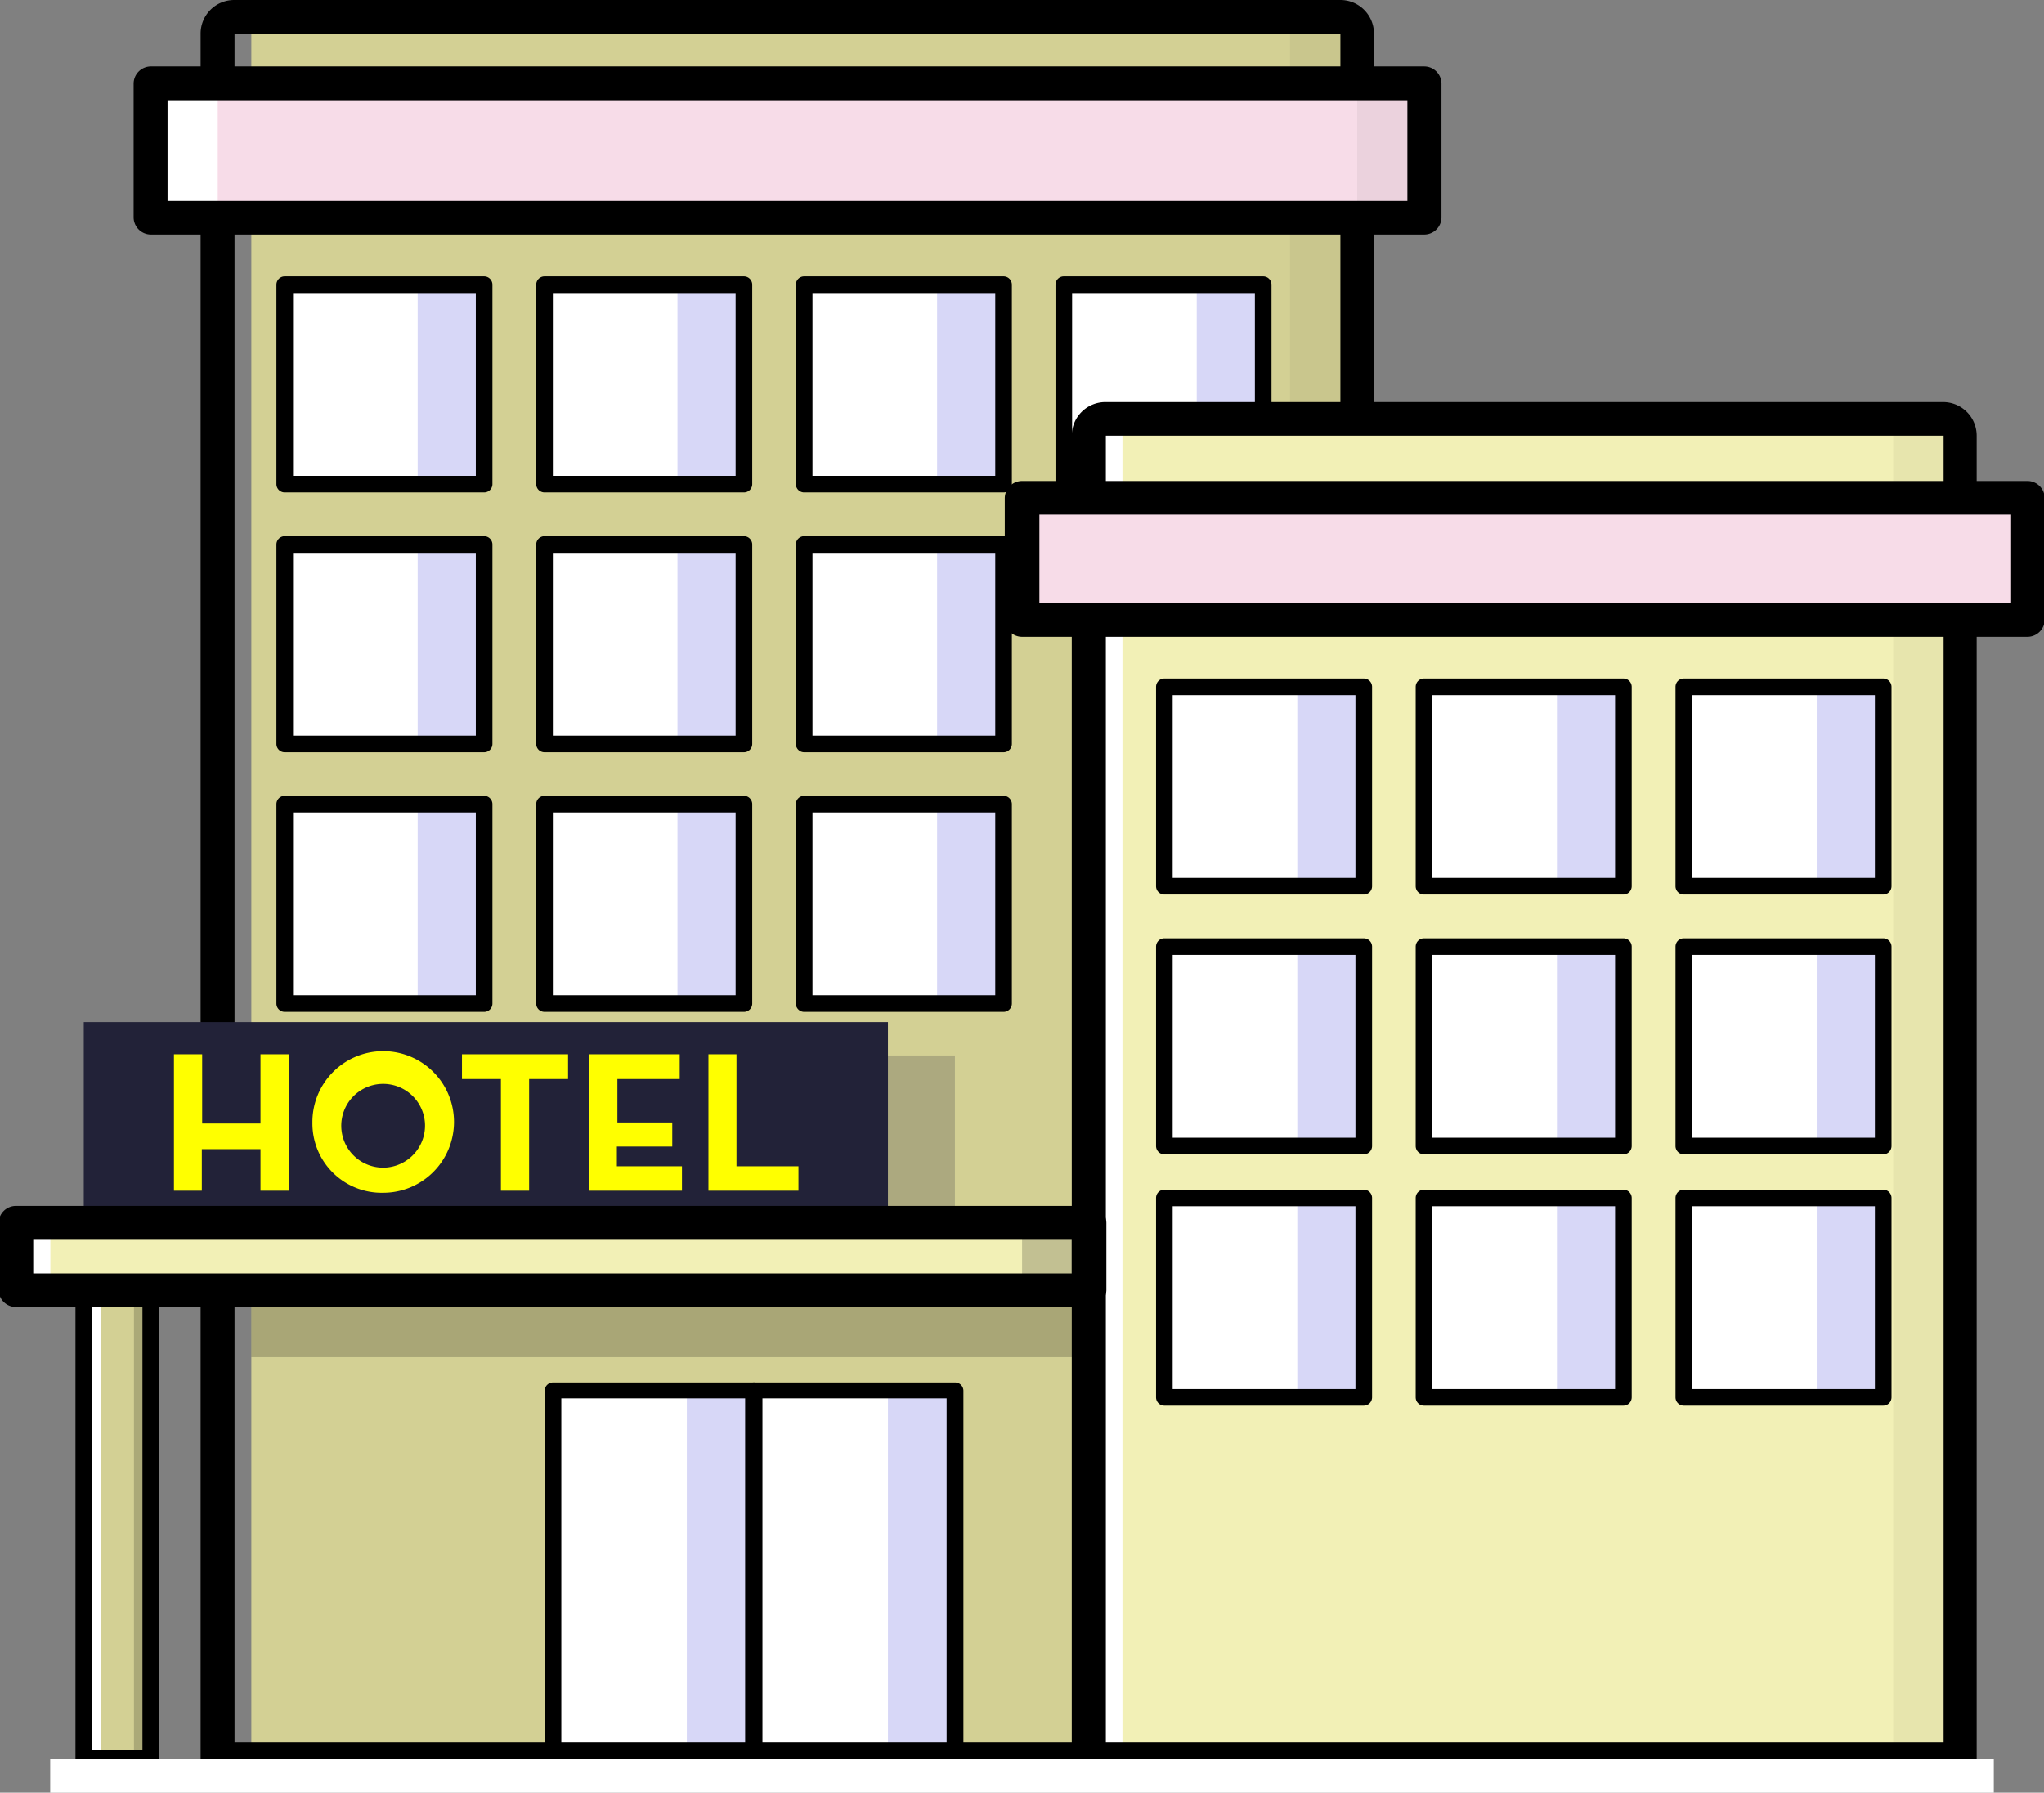 <svg xmlns="http://www.w3.org/2000/svg" xmlns:xlink="http://www.w3.org/1999/xlink" viewBox="0 0 118.09 103.57"><rect x="0" y="0" width="118.09" height="103.57" fill="#808080" stroke="none"/><defs><style>.cls-1{fill:#d7d7f7;}.cls-2{fill:#fff;}.cls-3{isolation:isolate;}.cls-4{fill:#f7dce8;}.cls-5{fill:#d3d094;}.cls-6{opacity:0.19;}.cls-6,.cls-7,.cls-8,.cls-9{mix-blend-mode:multiply;}.cls-11,.cls-7{fill:#222238;}.cls-7{opacity:0.22;}.cls-8{opacity:0.2;}.cls-9{opacity:0.05;}.cls-10{fill:#f2f0b6;}.cls-12{fill:#ff0;}</style><symbol id="jendela" data-name="jendela" viewBox="0 0 26 26"><rect class="cls-1" x="1" y="1" width="24" height="24"/><rect class="cls-2" x="1" y="1" width="16" height="24"/><path d="M25,26H1a1,1,0,0,1-1-1V1A1,1,0,0,1,1,0H25a1,1,0,0,1,1,1V25A1,1,0,0,1,25,26ZM2,24H24V2H2V24Z"/></symbol></defs><title>hotel</title><g class="cls-3"><g id="Layer_1" data-name="Layer 1"><rect class="cls-4" x="59.05" y="28.75" width="58.08" height="7.06"/><rect class="cls-5" x="4.84" y="74.53" width="3.87" height="27.1"/><path d="M13.91,114.09H9.55V86.51h4.36v27.59ZM10,113.61h3.39V87H10v26.62Z" transform="translate(-4.95 -12.21)"/><rect class="cls-2" x="4.84" y="74.53" width="0.97" height="27.1"/><rect class="cls-6" x="7.74" y="74.53" width="0.97" height="27.1"/><path d="M13.67,114.33H9.79a0.48,0.48,0,0,1-.48-0.48V86.75a0.48,0.48,0,0,1,.48-0.48h3.87a0.48,0.48,0,0,1,.48.48v27.1A0.48,0.48,0,0,1,13.67,114.33Zm-3.39-1h2.9V87.23h-2.9v26.14Z" transform="translate(-4.95 -12.21)"/><rect class="cls-5" x="14.52" y="0.97" width="63.89" height="100.67"/><rect class="cls-1" x="31.94" y="80.34" width="11.62" height="21.3"/><rect class="cls-2" x="31.94" y="80.34" width="7.74" height="21.3"/><path d="M48.51,114.33H36.9a0.48,0.48,0,0,1-.48-0.48V92.56a0.48,0.48,0,0,1,.48-0.48H48.51a0.48,0.48,0,0,1,.48.48v21.3A0.48,0.48,0,0,1,48.51,114.33Zm-11.13-1H48V93H37.38v20.33Z" transform="translate(-4.95 -12.21)"/><use width="26" height="26" transform="translate(60.98 15.97) scale(0.48)" xlink:href="#jendela"/><rect class="cls-1" x="43.56" y="80.34" width="11.62" height="21.3"/><rect class="cls-2" x="43.56" y="80.34" width="7.74" height="21.3"/><path d="M60.13,114.33H48.51a0.48,0.48,0,0,1-.48-0.48V92.56a0.48,0.48,0,0,1,.48-0.48H60.13a0.48,0.48,0,0,1,.48.48v21.3A0.48,0.48,0,0,1,60.13,114.33Zm-11.13-1H59.64V93H49v20.33Z" transform="translate(-4.95 -12.21)"/><rect class="cls-7" x="8.71" y="60.98" width="46.46" height="9.68"/><rect class="cls-8" x="14.52" y="74.86" width="48.4" height="3.55"/><rect class="cls-9" x="74.53" y="0.97" width="3.87" height="100.67"/><path d="M83.36,114.82H17.54a1,1,0,0,1-1-1V14.15a1.94,1.94,0,0,1,1.94-1.94H82.39a1.94,1.94,0,0,1,1.94,1.94v99.7A1,1,0,0,1,83.36,114.82ZM18.5,112.88H82.39V14.15H18.5v98.73Z" transform="translate(-4.95 -12.21)"/><rect class="cls-2" x="62.92" y="24.2" width="50.33" height="77.44"/><path d="M118.21,114.09H67.87a0.24,0.24,0,0,1-.24-0.24V36.41a0.24,0.24,0,0,1,.24-0.24h50.33a0.24,0.24,0,0,1,.24.24v77.44A0.24,0.24,0,0,1,118.21,114.09Zm-50.09-.48H118v-77H68.11v77Z" transform="translate(-4.95 -12.21)"/><rect class="cls-10" x="64.85" y="24.2" width="48.4" height="77.44"/><rect class="cls-4" x="8.71" y="4.84" width="73.57" height="7.74"/><rect class="cls-2" x="8.71" y="4.84" width="3.87" height="7.74"/><rect class="cls-9" x="78.41" y="4.84" width="3.87" height="7.74"/><path d="M87.23,25.76H13.67a1,1,0,0,1-1-1V17.05a1,1,0,0,1,1-1H87.23a1,1,0,0,1,1,1V24.8A1,1,0,0,1,87.23,25.76Zm-72.6-1.94H86.26V18H14.63v5.81Z" transform="translate(-4.95 -12.21)"/><rect class="cls-10" x="0.97" y="70.66" width="61.95" height="3.87"/><path d="M68.11,87H5.68V82.63H68.11V87Zm-62-.48H67.63V83.12H6.16v3.39Z" transform="translate(-4.95 -12.21)"/><rect class="cls-11" x="4.84" y="59.05" width="46.46" height="11.62"/><path class="cls-12" d="M15,73.12h1.63v4H20v-4h1.63V81H20v-2.4H16.61V81H15V73.12Z" transform="translate(-4.95 -12.21)"/><path class="cls-12" d="M23,77.07a4.09,4.09,0,1,1,4.09,4.05A4,4,0,0,1,23,77.07Zm6.5,0a2.42,2.42,0,1,0-2.41,2.6A2.43,2.43,0,0,0,29.5,77.07Z" transform="translate(-4.95 -12.21)"/><path class="cls-12" d="M33.89,74.55H31.64V73.12h6.13v1.43H35.52V81H33.89V74.55Z" transform="translate(-4.95 -12.21)"/><path class="cls-12" d="M39,73.12h5.22v1.43h-3.6v2.51h3.17v1.39H40.59v1.14h3.76V81H39V73.12Z" transform="translate(-4.95 -12.21)"/><path class="cls-12" d="M45.87,73.12h1.63v6.47h3.58V81h-5.2V73.12Z" transform="translate(-4.95 -12.21)"/><rect class="cls-9" x="109.38" y="24.2" width="3.87" height="77.44"/><path d="M118.21,114.82H67.87a1,1,0,0,1-1-1V37.38a1.94,1.94,0,0,1,1.94-1.94h48.4a1.94,1.94,0,0,1,1.94,1.94v76.47A1,1,0,0,1,118.21,114.82Zm-49.37-1.94h48.4V37.38H68.84v75.5Z" transform="translate(-4.95 -12.21)"/><rect class="cls-4" x="59.05" y="28.75" width="58.08" height="7.06"/><rect class="cls-9" x="113.25" y="28.75" width="3.87" height="7.06"/><rect class="cls-2" x="59.05" y="28.75" width="3.87" height="7.06"/><use id="jendela-5" data-name="jendela" width="26" height="26" transform="translate(15.97 15.97) scale(0.48)" xlink:href="#jendela"/><rect class="cls-2" x="0.97" y="70.66" width="1.94" height="3.87"/><rect class="cls-8" x="59.05" y="70.66" width="3.87" height="3.87"/><path d="M67.87,87.72h-62a1,1,0,0,1-1-1V82.88a1,1,0,0,1,1-1h62a1,1,0,0,1,1,1v3.87A1,1,0,0,1,67.87,87.72Zm-61-1.94h60V83.84h-60v1.94Z" transform="translate(-4.95 -12.21)"/><rect class="cls-4" x="59.05" y="28.75" width="58.08" height="7.06"/><path d="M122.08,49H64a1,1,0,0,1-1-1V41a1,1,0,0,1,1-1h58.08a1,1,0,0,1,1,1V48A1,1,0,0,1,122.08,49ZM65,47.06h56.14V41.94H65v5.12Z" transform="translate(-4.95 -12.21)"/><use id="jendela-8" data-name="jendela" width="26" height="26" transform="translate(30.98 15.97) scale(0.48)" xlink:href="#jendela"/><use width="26" height="26" transform="translate(45.98 15.97) scale(0.48)" xlink:href="#jendela"/><use width="26" height="26" transform="translate(15.97 30.98) scale(0.48)" xlink:href="#jendela"/><use width="26" height="26" transform="translate(30.98 30.98) scale(0.48)" xlink:href="#jendela"/><use width="26" height="26" transform="translate(45.98 30.98) scale(0.48)" xlink:href="#jendela"/><use width="26" height="26" transform="translate(15.97 45.98) scale(0.48)" xlink:href="#jendela"/><use width="26" height="26" transform="translate(30.98 45.98) scale(0.48)" xlink:href="#jendela"/><use width="26" height="26" transform="translate(45.98 45.98) scale(0.48)" xlink:href="#jendela"/><use width="26" height="26" transform="translate(66.79 39.2) scale(0.48)" xlink:href="#jendela"/><use width="26" height="26" transform="translate(81.79 39.2) scale(0.48)" xlink:href="#jendela"/><use width="26" height="26" transform="translate(96.8 39.2) scale(0.48)" xlink:href="#jendela"/><use width="26" height="26" transform="translate(66.79 54.21) scale(0.48)" xlink:href="#jendela"/><use width="26" height="26" transform="translate(81.79 54.21) scale(0.48)" xlink:href="#jendela"/><use width="26" height="26" transform="translate(96.8 54.21) scale(0.48)" xlink:href="#jendela"/><use width="26" height="26" transform="translate(66.79 68.73) scale(0.48)" xlink:href="#jendela"/><use width="26" height="26" transform="translate(81.79 68.73) scale(0.48)" xlink:href="#jendela"/><use width="26" height="26" transform="translate(96.8 68.73) scale(0.48)" xlink:href="#jendela"/><rect class="cls-2" x="2.9" y="101.64" width="112.29" height="1.94"/></g></g></svg>